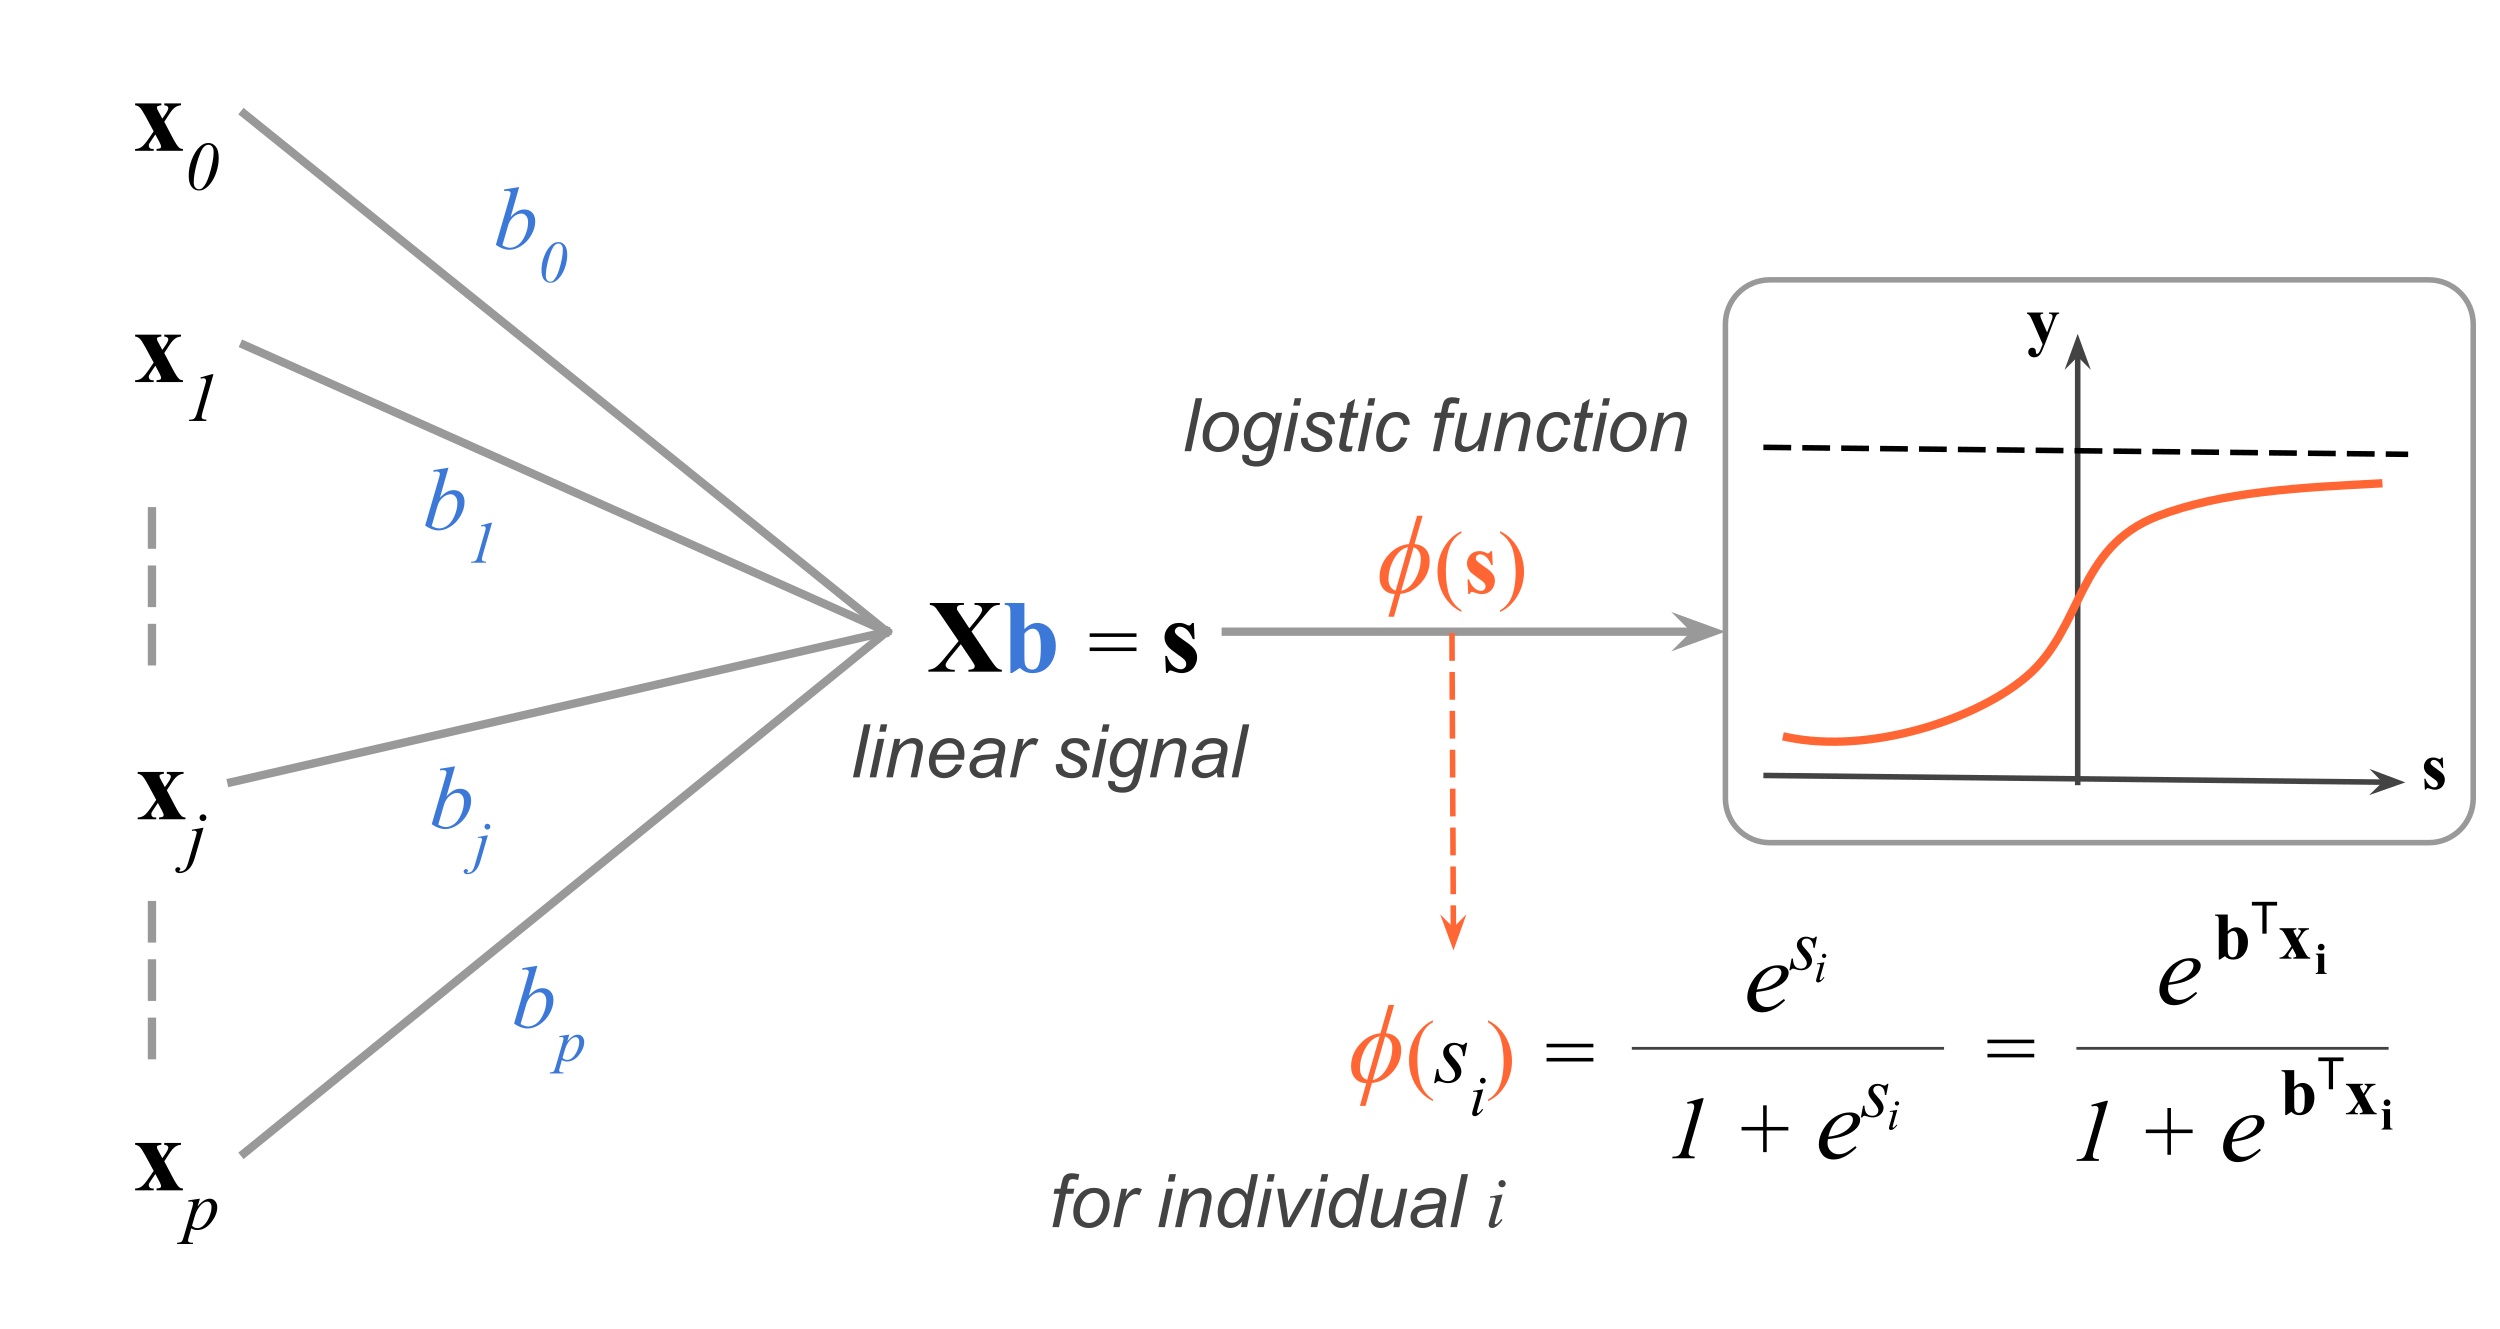 <svg version="1.1" viewBox="0.0 0.0 899.74 478.192" fill="none" stroke="none" stroke-linecap="square" stroke-miterlimit="10" xmlns:xlink="http://www.w3.org/1999/xlink" xmlns="http://www.w3.org/2000/svg"><clipPath id="p.0"><path d="m0 0l899.74 0l0 478.192l-899.74 0l0 -478.192z" clip-rule="nonzero"/></clipPath><g clip-path="url(#p.0)"><path fill="#000000" fill-opacity="0.0" d="m0 0l899.74 0l0 478.192l-899.74 0z" fill-rule="evenodd"/><path fill="#000000" fill-opacity="0.0" d="m12.722 2.362l75.15 0l0 77.134l-75.15 0z" fill-rule="evenodd"/><path fill="#000000" d="m59.114 43.832l2.953 5.609q1.531 2.938 2.422 3.719q0.484 0.422 1.344 0.453l0 0.656l-9.5 0l0 -0.656q1.109 -0.094 1.375 -0.281q0.266 -0.203 0.266 -0.562q0 -0.5 -0.578 -1.594l-1.484 -2.781l-1.25 1.844q-0.859 1.266 -0.969 1.5q-0.141 0.344 -0.141 0.625q0 0.406 0.172 0.703q0.172 0.281 0.469 0.422q0.297 0.125 1.109 0.125l0 0.656l-6.672 0l0 -0.656q1.234 0 2.266 -0.672q1.031 -0.688 3.0 -3.594l1.406 -2.078l-2.938 -5.438q-1.438 -2.656 -2.156 -3.25q-0.703 -0.609 -1.578 -0.688l0 -0.672l9.438 0l0 0.672l-0.484 0.031l-0.953 0.328q-0.141 0.125 -0.141 0.406q0 0.281 0.078 0.578q0.062 0.125 0.516 0.984l1.328 2.469l0.703 -0.984q1.453 -2.0 1.453 -2.797q0 -0.391 -0.328 -0.656q-0.312 -0.266 -1.125 -0.359l0 -0.672l6.031 0l0 0.672q-1.109 0.047 -2.078 0.703q-0.969 0.641 -2.172 2.5l-1.781 2.734z" fill-rule="nonzero"/><path fill="#000000" d="m75.028 51.457q1.562 0 2.625 1.312q1.062 1.297 1.062 4.094q0 2.406 -0.797 4.906q-0.781 2.5 -2.219 4.344q-1.141 1.438 -2.391 2.078q-0.734 0.375 -1.688 0.375q-1.578 0 -2.641 -1.297q-1.062 -1.312 -1.062 -4.125q0 -2.781 1.062 -5.594q1.25 -3.281 3.203 -4.969q1.266 -1.125 2.844 -1.125zm0.016 0.641q-0.703 0 -1.422 0.547q-0.719 0.547 -1.5 2.297q-0.766 1.75 -1.469 4.516q-0.922 3.609 -0.922 6.141q0 1.266 0.547 1.891q0.547 0.625 1.328 0.625q0.75 0 1.266 -0.484q1.391 -1.312 2.391 -4.484q1.625 -5.188 1.625 -8.438q0 -1.344 -0.547 -1.969q-0.547 -0.641 -1.297 -0.641z" fill-rule="nonzero"/><path fill="#000000" fill-opacity="0.0" d="m12.722 85.592l75.15 0l0 77.134l-75.15 0z" fill-rule="evenodd"/><path fill="#000000" d="m59.114 127.061l2.953 5.609q1.531 2.938 2.422 3.719q0.484 0.422 1.344 0.453l0 0.656l-9.5 0l0 -0.656q1.109 -0.094 1.375 -0.281q0.266 -0.203 0.266 -0.562q0 -0.5 -0.578 -1.594l-1.484 -2.781l-1.25 1.844q-0.859 1.266 -0.969 1.5q-0.141 0.344 -0.141 0.625q0 0.406 0.172 0.703q0.172 0.281 0.469 0.422q0.297 0.125 1.109 0.125l0 0.656l-6.672 0l0 -0.656q1.234 0 2.266 -0.672q1.031 -0.688 3.0 -3.594l1.406 -2.078l-2.938 -5.438q-1.438 -2.656 -2.156 -3.25q-0.703 -0.609 -1.578 -0.688l0 -0.672l9.438 0l0 0.672l-0.484 0.031l-0.953 0.328q-0.141 0.125 -0.141 0.406q0 0.281 0.078 0.578q0.062 0.125 0.516 0.984l1.328 2.469l0.703 -0.984q1.453 -2.0 1.453 -2.797q0 -0.391 -0.328 -0.656q-0.312 -0.266 -1.125 -0.359l0 -0.672l6.031 0l0 0.672q-1.109 0.047 -2.078 0.703q-0.969 0.641 -2.172 2.5l-1.781 2.734z" fill-rule="nonzero"/><path fill="#000000" d="m76.825 134.686l-3.922 13.625q-0.328 1.203 -0.328 1.734q0 0.438 0.297 0.688q0.312 0.234 1.453 0.312l-0.109 0.453l-6.266 0l0.172 -0.453q1.0 -0.016 1.312 -0.156q0.516 -0.219 0.766 -0.578q0.406 -0.562 0.812 -2.0l2.812 -9.781q0.266 -0.891 0.281 -1.031q0.047 -0.234 0.047 -0.469q0 -0.422 -0.234 -0.656q-0.234 -0.25 -0.641 -0.25q-0.312 0 -0.984 0.141l-0.156 -0.438l4.094 -1.141l0.594 0z" fill-rule="nonzero"/><path fill="#000000" fill-opacity="0.0" d="m12.722 376.483l75.15 0l0 77.134l-75.15 0z" fill-rule="evenodd"/><path fill="#000000" d="m59.114 417.952l2.953 5.609q1.531 2.938 2.422 3.719q0.484 0.422 1.344 0.453l0 0.656l-9.5 0l0 -0.656q1.109 -0.094 1.375 -0.281q0.266 -0.203 0.266 -0.562q0 -0.5 -0.578 -1.594l-1.484 -2.781l-1.25 1.844q-0.859 1.266 -0.969 1.5q-0.141 0.344 -0.141 0.625q0 0.406 0.172 0.703q0.172 0.281 0.469 0.422q0.297 0.125 1.109 0.125l0 0.656l-6.672 0l0 -0.656q1.234 0 2.266 -0.672q1.031 -0.688 3.0 -3.594l1.406 -2.078l-2.938 -5.438q-1.438 -2.656 -2.156 -3.25q-0.703 -0.609 -1.578 -0.688l0 -0.672l9.438 0l0 0.672l-0.484 0.031l-0.953 0.328q-0.141 0.125 -0.141 0.406q0 0.281 0.078 0.578q0.062 0.125 0.516 0.984l1.328 2.469l0.703 -0.984q1.453 -2.0 1.453 -2.797q0 -0.391 -0.328 -0.656q-0.312 -0.266 -1.125 -0.359l0 -0.672l6.031 0l0 0.672q-1.109 0.047 -2.078 0.703q-0.969 0.641 -2.172 2.5l-1.781 2.734z" fill-rule="nonzero"/><path fill="#000000" d="m71.934 431.406l-0.828 2.781q1.312 -1.547 2.344 -2.156q1.047 -0.625 2.125 -0.625q1.094 0 1.844 0.859q0.766 0.844 0.766 2.219q0 2.672 -2.172 5.438q-2.172 2.766 -5.062 2.766q-0.609 0 -1.078 -0.141q-0.469 -0.125 -1.047 -0.469l-0.891 3.125q-0.266 0.922 -0.266 1.203q0 0.266 0.141 0.453q0.141 0.203 0.453 0.297q0.328 0.109 1.25 0.109l-0.109 0.438l-5.719 0l0.125 -0.438q1.125 -0.047 1.531 -0.391q0.391 -0.344 0.828 -1.891l3.078 -10.641q0.266 -1.0 0.266 -1.25q0 -0.328 -0.188 -0.5q-0.188 -0.188 -0.578 -0.188q-0.344 0 -0.969 0.078l0 -0.469l4.156 -0.609zm-2.828 9.703q0.75 0.906 2.031 0.906q0.625 0 1.281 -0.344q0.656 -0.359 1.281 -1.047q0.625 -0.703 1.125 -1.609q0.5 -0.906 0.891 -2.125q0.406 -1.234 0.406 -2.438q0 -0.969 -0.453 -1.484q-0.438 -0.516 -1.031 -0.516q-1.312 0 -2.594 1.516q-1.281 1.5 -1.875 3.516l-1.062 3.625z" fill-rule="nonzero"/><path fill="#000000" fill-opacity="0.0" d="m287.488 245.154l179.811 0l0 45.449l-179.811 0z" fill-rule="evenodd"/><path fill="#434343" d="m306.973 279.754l3.984 -19.078l2.359 0l-3.984 19.078l-2.359 0zm9.453 -16.406l0.562 -2.672l2.328 0l-0.547 2.672l-2.344 0zm-3.438 16.406l2.891 -13.828l2.359 0l-2.891 13.828l-2.359 0zm6.016 0l2.891 -13.828l2.125 0l-0.5 2.406q1.391 -1.406 2.594 -2.062q1.219 -0.656 2.484 -0.656q1.672 0 2.625 0.922q0.953 0.906 0.953 2.422q0 0.781 -0.328 2.422l-1.766 8.375l-2.344 0l1.828 -8.766q0.281 -1.266 0.281 -1.875q0 -0.703 -0.484 -1.125q-0.469 -0.438 -1.375 -0.438q-1.812 0 -3.219 1.312q-1.406 1.297 -2.078 4.453l-1.344 6.438l-2.344 0zm24.966 -4.703l2.297 0.234q-0.5 1.703 -2.281 3.25q-1.766 1.531 -4.234 1.531q-1.531 0 -2.812 -0.703q-1.281 -0.719 -1.953 -2.062q-0.672 -1.359 -0.672 -3.094q0 -2.266 1.047 -4.391q1.047 -2.125 2.719 -3.156q1.672 -1.047 3.609 -1.047q2.469 0 3.938 1.547q1.484 1.531 1.484 4.188q0 1.016 -0.188 2.078l-10.172 0q-0.047 0.406 -0.047 0.734q0 1.938 0.891 2.969q0.891 1.016 2.172 1.016q1.219 0 2.391 -0.797q1.172 -0.797 1.812 -2.297zm-6.844 -3.422l7.766 0q0.016 -0.359 0.016 -0.516q0 -1.766 -0.891 -2.703q-0.891 -0.953 -2.281 -0.953q-1.516 0 -2.766 1.047q-1.234 1.031 -1.844 3.125zm20.841 6.406q-1.219 1.062 -2.359 1.547q-1.125 0.484 -2.422 0.484q-1.906 0 -3.078 -1.125q-1.172 -1.125 -1.172 -2.891q0 -1.156 0.516 -2.047q0.531 -0.891 1.406 -1.422q0.875 -0.547 2.141 -0.781q0.797 -0.156 3.016 -0.25q2.219 -0.094 3.172 -0.469q0.281 -0.953 0.281 -1.594q0 -0.828 -0.594 -1.297q-0.828 -0.641 -2.406 -0.641q-1.484 0 -2.422 0.656q-0.938 0.656 -1.375 1.859l-2.375 -0.203q0.719 -2.062 2.297 -3.156q1.594 -1.094 4.0 -1.094q2.562 0 4.062 1.234q1.141 0.906 1.141 2.359q0 1.109 -0.328 2.562l-0.766 3.438q-0.359 1.641 -0.359 2.672q0 0.656 0.281 1.875l-2.375 0q-0.203 -0.672 -0.281 -1.719zm0.875 -5.281q-0.5 0.188 -1.062 0.297q-0.562 0.109 -1.891 0.219q-2.062 0.188 -2.906 0.469q-0.844 0.281 -1.281 0.891q-0.422 0.609 -0.422 1.344q0 1.0 0.672 1.641q0.688 0.625 1.953 0.625q1.172 0 2.25 -0.609q1.078 -0.625 1.703 -1.719q0.625 -1.109 0.984 -3.156zm4.637 7.0l2.891 -13.828l2.078 0l-0.594 2.828q1.078 -1.594 2.094 -2.359q1.016 -0.781 2.094 -0.781q0.703 0 1.734 0.516l-0.969 2.188q-0.609 -0.453 -1.344 -0.453q-1.234 0 -2.547 1.391q-1.297 1.375 -2.031 4.953l-1.172 5.547l-2.234 0zm16.501 -4.719l2.359 -0.156q0 1.016 0.312 1.734q0.312 0.719 1.141 1.172q0.844 0.453 1.969 0.453q1.562 0 2.344 -0.625q0.781 -0.625 0.781 -1.469q0 -0.609 -0.469 -1.156q-0.484 -0.547 -2.359 -1.344q-1.859 -0.797 -2.391 -1.125q-0.859 -0.531 -1.312 -1.25q-0.438 -0.734 -0.438 -1.672q0 -1.641 1.297 -2.812q1.312 -1.172 3.641 -1.172q2.609 0 3.969 1.203q1.359 1.203 1.406 3.172l-2.297 0.156q-0.047 -1.25 -0.891 -1.969q-0.828 -0.734 -2.344 -0.734q-1.234 0 -1.906 0.562q-0.672 0.562 -0.672 1.203q0 0.656 0.578 1.156q0.391 0.328 2.016 1.031q2.719 1.172 3.422 1.844q1.109 1.094 1.109 2.641q0 1.031 -0.641 2.016q-0.625 0.984 -1.922 1.578q-1.281 0.594 -3.047 0.594q-2.391 0 -4.078 -1.188q-1.672 -1.188 -1.578 -3.844zm16.453 -11.688l0.562 -2.672l2.328 0l-0.547 2.672l-2.344 0zm-3.438 16.406l2.891 -13.828l2.359 0l-2.891 13.828l-2.359 0zm5.875 1.25l2.391 0.219q-0.031 0.812 0.188 1.203q0.219 0.406 0.703 0.641q0.641 0.281 1.656 0.281q2.141 0 3.078 -1.109q0.609 -0.734 1.125 -3.219l0.234 -1.125q-1.828 1.859 -3.906 1.859q-2.094 0 -3.516 -1.531q-1.406 -1.547 -1.406 -4.375q0 -2.328 1.109 -4.281q1.125 -1.953 2.656 -2.953q1.531 -1.0 3.156 -1.0q2.734 0 4.203 2.578l0.469 -2.266l2.156 0l-2.781 13.344q-0.453 2.203 -1.203 3.422q-0.734 1.234 -2.062 1.906q-1.328 0.688 -3.047 0.688q-1.672 0 -2.875 -0.438q-1.203 -0.422 -1.797 -1.25q-0.594 -0.828 -0.594 -1.891q0 -0.328 0.062 -0.703zm2.953 -7.375q0 1.422 0.266 2.141q0.391 1.0 1.109 1.531q0.734 0.531 1.609 0.531q1.156 0 2.297 -0.812q1.156 -0.812 1.859 -2.516q0.719 -1.719 0.719 -3.266q0 -1.703 -0.953 -2.703q-0.938 -1.016 -2.328 -1.016q-0.859 0 -1.672 0.469q-0.797 0.453 -1.5 1.406q-0.703 0.938 -1.062 2.25q-0.344 1.312 -0.344 1.984zm12.012 6.125l2.891 -13.828l2.125 0l-0.5 2.406q1.391 -1.406 2.594 -2.062q1.219 -0.656 2.484 -0.656q1.672 0 2.625 0.922q0.953 0.906 0.953 2.422q0 0.781 -0.328 2.422l-1.766 8.375l-2.344 0l1.828 -8.766q0.281 -1.266 0.281 -1.875q0 -0.703 -0.484 -1.125q-0.469 -0.438 -1.375 -0.438q-1.812 0 -3.219 1.312q-1.406 1.297 -2.078 4.453l-1.344 6.438l-2.344 0zm24.137 -1.719q-1.219 1.062 -2.359 1.547q-1.125 0.484 -2.422 0.484q-1.906 0 -3.078 -1.125q-1.172 -1.125 -1.172 -2.891q0 -1.156 0.516 -2.047q0.531 -0.891 1.406 -1.422q0.875 -0.547 2.141 -0.781q0.797 -0.156 3.016 -0.25q2.219 -0.094 3.172 -0.469q0.281 -0.953 0.281 -1.594q0 -0.828 -0.594 -1.297q-0.828 -0.641 -2.406 -0.641q-1.484 0 -2.422 0.656q-0.938 0.656 -1.375 1.859l-2.375 -0.203q0.719 -2.062 2.297 -3.156q1.594 -1.094 4.0 -1.094q2.562 0 4.062 1.234q1.141 0.906 1.141 2.359q0 1.109 -0.328 2.562l-0.766 3.438q-0.359 1.641 -0.359 2.672q0 0.656 0.281 1.875l-2.375 0q-0.203 -0.672 -0.281 -1.719zm0.875 -5.281q-0.5 0.188 -1.062 0.297q-0.562 0.109 -1.891 0.219q-2.062 0.188 -2.906 0.469q-0.844 0.281 -1.281 0.891q-0.422 0.609 -0.422 1.344q0 1.0 0.672 1.641q0.688 0.625 1.953 0.625q1.172 0 2.25 -0.609q1.078 -0.625 1.703 -1.719q0.625 -1.109 0.984 -3.156zm4.45 7.0l3.984 -19.078l2.359 0l-3.984 19.078l-2.359 0z" fill-rule="nonzero"/><path fill="#000000" fill-opacity="0.0" d="m87.871 40.929l231.339 186.394" fill-rule="evenodd"/><path stroke="#999999" stroke-width="3.0" stroke-linejoin="round" stroke-linecap="butt" d="m87.871 40.929l231.339 186.394" fill-rule="evenodd"/><path fill="#000000" fill-opacity="0.0" d="m87.871 124.159l231.339 103.181" fill-rule="evenodd"/><path stroke="#999999" stroke-width="3.0" stroke-linejoin="round" stroke-linecap="butt" d="m87.871 124.159l231.339 103.181" fill-rule="evenodd"/><path fill="#000000" fill-opacity="0.0" d="m87.871 415.05l231.339 -187.717" fill-rule="evenodd"/><path stroke="#999999" stroke-width="3.0" stroke-linejoin="round" stroke-linecap="butt" d="m87.871 415.05l231.339 -187.717" fill-rule="evenodd"/><path fill="#000000" fill-opacity="0.0" d="m151.214 49.799l79.465 0l0 87.591l-79.465 0z" fill-rule="evenodd"/><path fill="#3c78d8" d="m186.849 67.3l-3.078 10.797q1.5 -1.562 2.609 -2.141q1.125 -0.578 2.344 -0.578q1.719 0 2.812 1.141q1.094 1.141 1.094 3.094q0 2.516 -1.438 5.016q-1.438 2.484 -3.609 3.875q-2.172 1.391 -4.281 1.391q-2.359 0 -4.844 -1.766l4.75 -16.359q0.547 -1.891 0.547 -2.219q0 -0.406 -0.25 -0.609q-0.359 -0.281 -1.062 -0.281q-0.328 0 -1.0 0.109l0 -0.594l5.406 -0.875zm-6.047 21.0q1.562 0.859 2.75 0.859q1.375 0 2.844 -1.0q1.484 -1.016 2.562 -3.406q1.094 -2.391 1.094 -4.828q0 -1.438 -0.719 -2.25q-0.703 -0.812 -1.672 -0.812q-1.453 0 -2.844 1.172q-1.391 1.156 -1.984 3.234l-2.031 7.031z" fill-rule="nonzero"/><path fill="#3c78d8" d="m200.989 87.112q1.328 0 2.234 1.109q0.922 1.109 0.922 3.516q0 2.062 -0.688 4.219q-0.672 2.141 -1.891 3.703q-0.984 1.25 -2.062 1.797q-0.625 0.312 -1.438 0.312q-1.359 0 -2.281 -1.109q-0.906 -1.125 -0.906 -3.531q0 -2.391 0.922 -4.797q1.078 -2.812 2.734 -4.266q1.094 -0.953 2.453 -0.953zm0.016 0.531q-0.609 0 -1.234 0.484q-0.609 0.469 -1.281 1.969q-0.656 1.5 -1.266 3.859q-0.781 3.094 -0.781 5.266q0 1.094 0.469 1.625q0.469 0.531 1.141 0.531q0.641 0 1.078 -0.406q1.203 -1.125 2.062 -3.844q1.375 -4.453 1.375 -7.234q0 -1.156 -0.469 -1.703q-0.469 -0.547 -1.094 -0.547z" fill-rule="nonzero"/><path fill="#000000" fill-opacity="0.0" d="m125.772 150.813l79.465 0l0 87.591l-79.465 0z" fill-rule="evenodd"/><path fill="#3c78d8" d="m161.406 168.315l-3.078 10.797q1.5 -1.562 2.609 -2.141q1.125 -0.578 2.344 -0.578q1.719 0 2.812 1.141q1.094 1.141 1.094 3.094q0 2.516 -1.438 5.016q-1.438 2.484 -3.609 3.875q-2.172 1.391 -4.281 1.391q-2.359 0 -4.844 -1.766l4.75 -16.359q0.547 -1.891 0.547 -2.219q0 -0.406 -0.25 -0.609q-0.359 -0.281 -1.062 -0.281q-0.328 0 -1.0 0.109l0 -0.594l5.406 -0.875zm-6.047 21.0q1.562 0.859 2.75 0.859q1.375 0 2.844 -1.0q1.484 -1.016 2.562 -3.406q1.094 -2.391 1.094 -4.828q0 -1.438 -0.719 -2.25q-0.703 -0.812 -1.672 -0.812q-1.453 0 -2.844 1.172q-1.391 1.156 -1.984 3.234l-2.031 7.031z" fill-rule="nonzero"/><path fill="#3c78d8" d="m177.078 188.127l-3.359 11.672q-0.281 1.031 -0.281 1.484q0 0.391 0.266 0.594q0.266 0.203 1.234 0.266l-0.094 0.391l-5.375 0l0.156 -0.391q0.844 -0.016 1.125 -0.125q0.438 -0.188 0.656 -0.5q0.344 -0.484 0.688 -1.719l2.422 -8.391q0.219 -0.75 0.234 -0.875q0.031 -0.203 0.031 -0.406q0 -0.359 -0.203 -0.562q-0.188 -0.219 -0.531 -0.219q-0.266 0 -0.844 0.125l-0.141 -0.375l3.516 -0.969l0.5 0z" fill-rule="nonzero"/><path fill="#000000" fill-opacity="0.0" d="m157.772 330.062l79.465 0l0 87.591l-79.465 0z" fill-rule="evenodd"/><path fill="#3c78d8" d="m193.406 347.564l-3.078 10.797q1.5 -1.562 2.609 -2.141q1.125 -0.578 2.344 -0.578q1.719 0 2.812 1.141q1.094 1.141 1.094 3.094q0 2.516 -1.438 5.016q-1.438 2.484 -3.609 3.875q-2.172 1.391 -4.281 1.391q-2.359 0 -4.844 -1.766l4.75 -16.359q0.547 -1.891 0.547 -2.219q0 -0.406 -0.25 -0.609q-0.359 -0.281 -1.062 -0.281q-0.328 0 -1.0 0.109l0 -0.594l5.406 -0.875zm-6.047 21.0q1.562 0.859 2.75 0.859q1.375 0 2.844 -1.0q1.484 -1.016 2.562 -3.406q1.094 -2.391 1.094 -4.828q0 -1.438 -0.719 -2.25q-0.703 -0.812 -1.672 -0.812q-1.453 0 -2.844 1.172q-1.391 1.156 -1.984 3.234l-2.031 7.031z" fill-rule="nonzero"/><path fill="#3c78d8" d="m204.891 372.36l-0.719 2.391q1.141 -1.328 2.031 -1.859q0.891 -0.531 1.812 -0.531q0.922 0 1.578 0.734q0.656 0.734 0.656 1.906q0 2.297 -1.859 4.672q-1.859 2.359 -4.344 2.359q-0.516 0 -0.922 -0.125q-0.406 -0.109 -0.906 -0.391l-0.75 2.688q-0.234 0.781 -0.234 1.031q0 0.219 0.109 0.375q0.125 0.172 0.391 0.25q0.281 0.094 1.078 0.094l-0.094 0.391l-4.906 0l0.109 -0.391q0.969 -0.031 1.312 -0.328q0.328 -0.297 0.703 -1.609l2.641 -9.125q0.234 -0.875 0.234 -1.078q0 -0.281 -0.156 -0.438q-0.156 -0.156 -0.5 -0.156q-0.297 0 -0.844 0.078l0 -0.406l3.578 -0.531zm-2.422 8.328q0.641 0.766 1.734 0.766q0.547 0 1.109 -0.297q0.562 -0.297 1.094 -0.891q0.531 -0.594 0.953 -1.375q0.438 -0.781 0.766 -1.828q0.344 -1.047 0.344 -2.078q0 -0.844 -0.375 -1.281q-0.375 -0.438 -0.891 -0.438q-1.125 0 -2.234 1.297q-1.094 1.281 -1.594 3.016l-0.906 3.109z" fill-rule="nonzero"/><path fill="#000000" fill-opacity="0.0" d="m54.69 325.74l0 59.685" fill-rule="evenodd"/><path stroke="#999999" stroke-width="3.0" stroke-linejoin="round" stroke-linecap="butt" stroke-dasharray="12.0,9.0" d="m54.69 325.74l0 59.685" fill-rule="evenodd"/><path fill="#000000" fill-opacity="0.0" d="m441.157 227.336l179.811 0" fill-rule="evenodd"/><path stroke="#999999" stroke-width="3.0" stroke-linejoin="round" stroke-linecap="butt" d="m441.157 227.336l169.53 0" fill-rule="evenodd"/><path fill="#999999" stroke="#999999" stroke-width="3.0" stroke-linecap="butt" d="m610.687 227.336l-3.374 3.374l9.269 -3.374l-9.269 -3.374z" fill-rule="evenodd"/><path fill="#000000" fill-opacity="0.0" d="m462.113 342.047l121.953 0l0 66.457l-121.953 0z" fill-rule="evenodd"/><path fill="#ff6633" d="m504.281 377.9q0 4.578 -3.25 8.094q-3.125 3.391 -7.297 3.781l-2.281 8.234l-2.016 0l2.281 -8.172q-2.438 -0.031 -3.922 -1.625q-1.547 -1.641 -1.547 -4.438q0 -4.562 3.281 -8.125q3.172 -3.438 7.281 -3.766l2.938 -10.219l1.984 0l-2.906 10.203q2.406 0.172 3.875 1.672q1.578 1.625 1.578 4.359zm-3.203 -0.891q0 -1.391 -0.688 -2.484q-0.719 -1.172 -1.891 -1.484l-4.453 15.656q3.062 -0.641 5.141 -4.406q1.891 -3.438 1.891 -7.281zm-4.547 -4.047q-3.094 0.641 -5.156 4.406q-1.922 3.469 -1.922 7.312q0 1.406 0.672 2.484q0.703 1.125 1.922 1.453l4.484 -15.656z" fill-rule="nonzero"/><path fill="#ff6633" d="m515.718 395.713l0 0.578q-2.359 -1.188 -3.937 -2.781q-2.25 -2.266 -3.469 -5.344q-1.219 -3.078 -1.219 -6.391q0 -4.844 2.391 -8.828q2.391 -4.0 6.234 -5.719l0 0.656q-1.922 1.062 -3.156 2.906q-1.234 1.844 -1.844 4.672q-0.609 2.828 -0.609 5.906q0 3.344 0.516 6.078q0.406 2.156 0.984 3.453q0.578 1.312 1.547 2.516q0.984 1.203 2.562 2.297z" fill-rule="nonzero"/><path fill="#000000" d="m528.046 375.307l-0.953 4.797l-0.578 0q-0.078 -2.094 -0.891 -3.047q-0.812 -0.953 -2.016 -0.953q-0.969 0 -1.547 0.531q-0.562 0.531 -0.562 1.281q0 0.516 0.219 0.984q0.234 0.469 1.0 1.312q2.031 2.219 2.625 3.344q0.594 1.125 0.594 2.125q0 1.625 -1.359 2.891q-1.344 1.25 -3.406 1.25q-1.125 0 -2.594 -0.531q-0.516 -0.188 -0.797 -0.188q-0.703 0 -1.062 0.719l-0.578 0l0.953 -5.062l0.578 0q0.094 2.375 0.984 3.359q0.891 0.984 2.438 0.984q1.188 0 1.875 -0.656q0.703 -0.672 0.703 -1.641q0 -0.625 -0.25 -1.156q-0.438 -0.938 -1.844 -2.594q-1.391 -1.656 -1.797 -2.484q-0.391 -0.828 -0.391 -1.656q0 -1.516 1.094 -2.562q1.109 -1.047 2.844 -1.047q0.5 0 0.906 0.078q0.219 0.047 1.016 0.359q0.812 0.297 1.078 0.297q0.672 0 1.125 -0.734l0.594 0z" fill-rule="nonzero"/><path fill="#000000" d="m533.656 387.885q0.438 0 0.734 0.312q0.312 0.297 0.312 0.734q0 0.422 -0.312 0.734q-0.297 0.312 -0.734 0.312q-0.422 0 -0.734 -0.312q-0.297 -0.312 -0.297 -0.734q0 -0.438 0.297 -0.734q0.297 -0.312 0.734 -0.312zm0.141 4.141l-2.062 7.297q-0.203 0.734 -0.203 0.891q0 0.156 0.094 0.266q0.094 0.109 0.234 0.109q0.156 0 0.375 -0.172q0.594 -0.469 1.203 -1.328l0.359 0.234q-0.703 1.078 -1.672 1.828q-0.703 0.547 -1.344 0.547q-0.438 0 -0.703 -0.25q-0.266 -0.266 -0.266 -0.641q0 -0.391 0.25 -1.281l1.359 -4.672q0.328 -1.141 0.328 -1.438q0 -0.234 -0.156 -0.375q-0.156 -0.141 -0.438 -0.141q-0.234 0 -0.953 0.109l0 -0.406l3.594 -0.578z" fill-rule="nonzero"/><path fill="#ff6633" d="m535.534 367.885l0 -0.656q2.375 1.172 3.953 2.766q2.234 2.281 3.453 5.359q1.219 3.062 1.219 6.391q0 4.844 -2.391 8.828q-2.375 4.0 -6.234 5.719l0 -0.578q1.922 -1.078 3.156 -2.922q1.25 -1.828 1.844 -4.656q0.609 -2.844 0.609 -5.922q0 -3.328 -0.516 -6.078q-0.391 -2.156 -0.984 -3.453q-0.578 -1.297 -1.547 -2.5q-0.969 -1.203 -2.562 -2.297z" fill-rule="nonzero"/><path fill="#000000" d="m556.597 375.65l16.859 0l0 1.281l-16.859 0l0 -1.281zm0 5.094l16.859 0l0 1.281l-16.859 0l0 -1.281z" fill-rule="nonzero"/><path fill="#000000" fill-opacity="0.0" d="m584.396 369.457l111.37 0l0 59.685l-111.37 0z" fill-rule="evenodd"/><path fill="#000000" d="m613.173 395.232l-5.031 17.516q-0.438 1.547 -0.438 2.234q0 0.578 0.391 0.891q0.406 0.297 1.875 0.406l-0.156 0.578l-8.047 0l0.219 -0.578q1.281 -0.031 1.688 -0.203q0.656 -0.281 0.984 -0.75q0.516 -0.719 1.047 -2.578l3.625 -12.578q0.328 -1.141 0.359 -1.312q0.047 -0.312 0.047 -0.609q0 -0.547 -0.297 -0.859q-0.297 -0.312 -0.812 -0.312q-0.406 0 -1.266 0.188l-0.203 -0.562l5.266 -1.469l0.75 0zm21.375 19.422l0 -7.797l-7.766 0l0 -1.281l7.766 0l0 -7.766l1.281 0l0 7.766l7.797 0l0 1.281l-7.797 0l0 7.797l-1.281 0z" fill-rule="nonzero"/><path fill="#000000" d="m657.86 409.982q-0.141 0.922 -0.141 1.516q0 1.625 1.141 2.766q1.156 1.141 2.797 1.141q1.312 0 2.531 -0.531q1.219 -0.547 3.594 -2.391l0.391 0.531q-4.328 4.281 -8.234 4.281q-2.672 0 -4.016 -1.672q-1.344 -1.688 -1.344 -3.703q0 -2.719 1.672 -5.562q1.672 -2.844 4.203 -4.422q2.547 -1.578 5.219 -1.578q1.938 0 2.859 0.797q0.938 0.781 0.938 1.844q0 1.516 -1.203 2.906q-1.594 1.797 -4.672 2.922q-2.047 0.734 -5.734 1.156zm0.125 -0.891q2.688 -0.312 4.391 -1.062q2.234 -1.0 3.359 -2.391q1.125 -1.391 1.125 -2.656q0 -0.766 -0.484 -1.234q-0.484 -0.469 -1.375 -0.469q-1.859 0 -3.953 1.984q-2.078 1.969 -3.062 5.828z" fill-rule="nonzero"/><path fill="#000000" d="m679.647 390.076l-0.797 4.0l-0.484 0q-0.062 -1.75 -0.75 -2.531q-0.672 -0.797 -1.672 -0.797q-0.797 0 -1.281 0.438q-0.469 0.438 -0.469 1.062q0 0.438 0.188 0.828q0.188 0.391 0.828 1.094q1.688 1.844 2.172 2.781q0.5 0.938 0.5 1.766q0 1.359 -1.125 2.406q-1.125 1.047 -2.844 1.047q-0.938 0 -2.156 -0.438q-0.422 -0.156 -0.656 -0.156q-0.594 0 -0.891 0.594l-0.484 0l0.797 -4.219l0.484 0q0.078 1.984 0.812 2.812q0.75 0.812 2.031 0.812q1.0 0 1.578 -0.547q0.578 -0.562 0.578 -1.375q0 -0.516 -0.219 -0.953q-0.359 -0.781 -1.531 -2.156q-1.156 -1.391 -1.5 -2.078q-0.328 -0.688 -0.328 -1.375q0 -1.266 0.922 -2.141q0.922 -0.875 2.359 -0.875q0.422 0 0.766 0.062q0.172 0.047 0.844 0.297q0.672 0.25 0.891 0.25q0.562 0 0.938 -0.609l0.5 0z" fill-rule="nonzero"/><path fill="#000000" fill-opacity="0.0" d="m587.787 377.297l111.37 0" fill-rule="evenodd"/><path stroke="#434343" stroke-width="1.0" stroke-linejoin="round" stroke-linecap="butt" d="m587.787 377.297l111.37 0" fill-rule="evenodd"/><path fill="#000000" fill-opacity="0.0" d="m601.405 316.491l79.465 0l0 56.126l-79.465 0z" fill-rule="evenodd"/><path fill="#000000" d="m632.12 357.016q-0.141 0.922 -0.141 1.516q0 1.625 1.141 2.766q1.156 1.141 2.797 1.141q1.312 0 2.531 -0.531q1.219 -0.547 3.594 -2.391l0.391 0.531q-4.328 4.281 -8.234 4.281q-2.672 0 -4.016 -1.672q-1.344 -1.688 -1.344 -3.703q0 -2.719 1.672 -5.562q1.672 -2.844 4.203 -4.422q2.547 -1.578 5.219 -1.578q1.938 0 2.859 0.797q0.938 0.781 0.938 1.844q0 1.516 -1.203 2.906q-1.594 1.797 -4.672 2.922q-2.047 0.734 -5.734 1.156zm0.125 -0.891q2.688 -0.312 4.391 -1.062q2.234 -1.0 3.359 -2.391q1.125 -1.391 1.125 -2.656q0 -0.766 -0.484 -1.234q-0.484 -0.469 -1.375 -0.469q-1.859 0 -3.953 1.984q-2.078 1.969 -3.062 5.828z" fill-rule="nonzero"/><path fill="#000000" d="m653.907 337.11l-0.797 4.0l-0.484 0q-0.062 -1.75 -0.75 -2.531q-0.672 -0.797 -1.672 -0.797q-0.797 0 -1.281 0.438q-0.469 0.438 -0.469 1.062q0 0.438 0.188 0.828q0.188 0.391 0.828 1.094q1.688 1.844 2.172 2.781q0.5 0.938 0.5 1.766q0 1.359 -1.125 2.406q-1.125 1.047 -2.844 1.047q-0.938 0 -2.156 -0.438q-0.422 -0.156 -0.656 -0.156q-0.594 0 -0.891 0.594l-0.484 0l0.797 -4.219l0.484 0q0.078 1.984 0.812 2.812q0.75 0.812 2.031 0.812q1.0 0 1.578 -0.547q0.578 -0.562 0.578 -1.375q0 -0.516 -0.219 -0.953q-0.359 -0.781 -1.531 -2.156q-1.156 -1.391 -1.5 -2.078q-0.328 -0.688 -0.328 -1.375q0 -1.266 0.922 -2.141q0.922 -0.875 2.359 -0.875q0.422 0 0.766 0.062q0.172 0.047 0.844 0.297q0.672 0.25 0.891 0.25q0.562 0 0.938 -0.609l0.5 0z" fill-rule="nonzero"/><path fill="#000000" fill-opacity="0.0" d="m8.113 242.949l75.15 0l0 77.134l-75.15 0z" fill-rule="evenodd"/><path fill="#000000" d="m60.031 284.418l2.953 5.609q1.531 2.938 2.422 3.719q0.484 0.422 1.344 0.453l0 0.656l-9.5 0l0 -0.656q1.109 -0.094 1.375 -0.281q0.266 -0.203 0.266 -0.562q0 -0.5 -0.578 -1.594l-1.484 -2.781l-1.25 1.844q-0.859 1.266 -0.969 1.5q-0.141 0.344 -0.141 0.625q0 0.406 0.172 0.703q0.172 0.281 0.469 0.422q0.297 0.125 1.109 0.125l0 0.656l-6.672 0l0 -0.656q1.234 0 2.266 -0.672q1.031 -0.688 3.0 -3.594l1.406 -2.078l-2.938 -5.438q-1.438 -2.656 -2.156 -3.25q-0.703 -0.609 -1.578 -0.688l0 -0.672l9.438 0l0 0.672l-0.484 0.031l-0.953 0.328q-0.141 0.125 -0.141 0.406q0 0.281 0.078 0.578q0.062 0.125 0.516 0.984l1.328 2.469l0.703 -0.984q1.453 -2.0 1.453 -2.797q0 -0.391 -0.328 -0.656q-0.312 -0.266 -1.125 -0.359l0 -0.672l6.031 0l0 0.672q-1.109 0.047 -2.078 0.703q-0.969 0.641 -2.172 2.5l-1.781 2.734z" fill-rule="nonzero"/><path fill="#000000" d="m73.054 293.059q0.5 0 0.859 0.359q0.359 0.359 0.359 0.859q0 0.516 -0.359 0.875q-0.359 0.359 -0.859 0.359q-0.516 0 -0.875 -0.359q-0.359 -0.359 -0.359 -0.875q0 -0.5 0.359 -0.859q0.359 -0.359 0.875 -0.359zm0.188 4.812l-3.141 10.859q-0.844 2.922 -2.312 4.203q-1.453 1.297 -3.156 1.297q-0.766 0 -1.156 -0.359q-0.406 -0.344 -0.406 -0.844q0 -0.375 0.312 -0.656q0.297 -0.281 0.672 -0.281q0.359 0 0.625 0.234q0.219 0.172 0.219 0.406q0 0.312 -0.297 0.547q-0.172 0.141 -0.172 0.219l0.016 0.062q0.047 0.047 0.125 0.062q0.062 0.031 0.203 0.031q0.984 0 1.688 -0.625q0.703 -0.625 1.25 -2.5l2.719 -9.328q0.391 -1.375 0.391 -1.516q0 -0.297 -0.266 -0.516q-0.25 -0.234 -0.656 -0.234q-0.156 0 -0.359 0.031q-0.156 0.031 -0.469 0.078l0 -0.422l4.172 -0.75z" fill-rule="nonzero"/><path fill="#000000" fill-opacity="0.0" d="m54.69 184l0 59.685" fill-rule="evenodd"/><path stroke="#999999" stroke-width="3.0" stroke-linejoin="round" stroke-linecap="butt" stroke-dasharray="12.0,9.0" d="m54.69 184l0 59.685" fill-rule="evenodd"/><path fill="#000000" fill-opacity="0.0" d="m83.262 281.516l235.937 -54.173" fill-rule="evenodd"/><path stroke="#999999" stroke-width="3.0" stroke-linejoin="round" stroke-linecap="butt" d="m83.262 281.516l235.937 -54.173" fill-rule="evenodd"/><path fill="#000000" fill-opacity="0.0" d="m319.205 188.769l121.953 0l0 77.134l-121.953 0z" fill-rule="evenodd"/><path fill="#000000" d="m349.632 227.252l6.812 10.109q1.703 2.516 2.422 3.062q0.719 0.531 1.703 0.641l0 0.672l-12.047 0l0 -0.672q1.438 -0.109 1.859 -0.438q0.422 -0.328 0.422 -0.797q0 -0.328 -0.125 -0.594q-0.266 -0.547 -1.281 -2.031l-3.609 -5.344l-3.781 4.609q-1.688 2.094 -1.688 2.844q0 0.531 0.438 0.984q0.438 0.453 1.297 0.656q0.375 0.109 1.562 0.109l0 0.672l-9.5 0l0 -0.672q1.625 -0.234 2.562 -0.875q1.219 -0.844 3.406 -3.5l4.906 -5.984l-6.297 -9.234q-1.547 -2.281 -1.766 -2.531q-0.5 -0.609 -0.969 -0.859q-0.469 -0.25 -1.312 -0.391l0 -0.672l12.266 0l0 0.672l-0.609 0q-1.062 0 -1.484 0.344q-0.422 0.344 -0.422 0.844q0 0.406 0.125 0.703l1.266 1.891l3.062 4.656l2.609 -3.188q2.0 -2.453 2.0 -3.438q0 -0.5 -0.281 -0.906q-0.281 -0.422 -0.812 -0.656q-0.531 -0.25 -1.641 -0.25l0 -0.672l9.094 0l0 0.672q-1.078 0.031 -1.734 0.281q-0.656 0.234 -1.406 0.906q-0.469 0.438 -2.359 2.719l-4.688 5.656z" fill-rule="nonzero"/><path fill="#3c78d8" d="m368.683 217.017l0 9.391q2.141 -2.219 4.703 -2.219q1.75 0 3.297 1.031q1.547 1.016 2.422 2.922q0.875 1.891 0.875 4.375q0 2.781 -1.109 5.062q-1.109 2.281 -2.969 3.484q-1.859 1.188 -4.25 1.188q-1.391 0 -2.469 -0.438q-1.062 -0.438 -2.109 -1.422l-2.828 1.828l-0.609 0l0 -21.656q0 -1.484 -0.141 -1.828q-0.172 -0.516 -0.562 -0.75q-0.391 -0.25 -1.328 -0.297l0 -0.672l7.078 0zm0 11.016l0 7.578q0 2.312 0.109 2.953q0.172 1.078 0.859 1.75q0.703 0.656 1.781 0.656q0.922 0 1.594 -0.531q0.672 -0.531 1.109 -2.094q0.453 -1.562 0.453 -5.656q0 -3.906 -0.984 -5.375q-0.719 -1.047 -1.922 -1.047q-1.562 0 -3.0 1.766z" fill-rule="nonzero"/><path fill="#000000" d="m392.162 227.939l16.859 0l0 1.281l-16.859 0l0 -1.281zm0 5.094l16.859 0l0 1.281l-16.859 0l0 -1.281z" fill-rule="nonzero"/><path fill="#000000" d="m429.662 224.22l0.266 5.812l-0.609 0q-1.109 -2.594 -2.312 -3.531q-1.188 -0.953 -2.375 -0.953q-0.75 0 -1.281 0.5q-0.531 0.5 -0.531 1.156q0 0.5 0.375 0.953q0.578 0.75 3.25 2.562q2.688 1.812 3.531 3.078q0.859 1.266 0.859 2.828q0 1.422 -0.719 2.797q-0.703 1.359 -2.0 2.094q-1.297 0.734 -2.859 0.734q-1.234 0 -3.266 -0.766q-0.547 -0.203 -0.75 -0.203q-0.609 0 -1.0 0.906l-0.609 0l-0.281 -6.125l0.609 0q0.828 2.406 2.25 3.609q1.438 1.203 2.719 1.203q0.875 0 1.422 -0.531q0.562 -0.547 0.562 -1.312q0 -0.875 -0.547 -1.5q-0.547 -0.641 -2.453 -1.938q-2.781 -1.938 -3.609 -2.953q-1.203 -1.5 -1.203 -3.297q0 -1.969 1.359 -3.562q1.359 -1.594 3.938 -1.594q1.375 0 2.672 0.672q0.5 0.266 0.812 0.266q0.328 0 0.516 -0.125q0.203 -0.141 0.641 -0.781l0.625 0z" fill-rule="nonzero"/><path fill="#000000" fill-opacity="0.0" d="m125.772 258.292l79.465 0l0 87.591l-79.465 0z" fill-rule="evenodd"/><path fill="#3c78d8" d="m163.775 275.793l-3.078 10.797q1.5 -1.562 2.609 -2.141q1.125 -0.578 2.344 -0.578q1.719 0 2.812 1.141q1.094 1.141 1.094 3.094q0 2.516 -1.438 5.016q-1.438 2.484 -3.609 3.875q-2.172 1.391 -4.281 1.391q-2.359 0 -4.844 -1.766l4.75 -16.359q0.547 -1.891 0.547 -2.219q0 -0.406 -0.25 -0.609q-0.359 -0.281 -1.062 -0.281q-0.328 0 -1.0 0.109l0 -0.594l5.406 -0.875zm-6.047 21.0q1.562 0.859 2.75 0.859q1.375 0 2.844 -1.0q1.484 -1.016 2.562 -3.406q1.094 -2.391 1.094 -4.828q0 -1.438 -0.719 -2.25q-0.703 -0.812 -1.672 -0.812q-1.453 0 -2.844 1.172q-1.391 1.156 -1.984 3.234l-2.031 7.031z" fill-rule="nonzero"/><path fill="#3c78d8" d="m175.416 296.465q0.438 0 0.75 0.312q0.312 0.297 0.312 0.734q0 0.438 -0.312 0.75q-0.312 0.312 -0.75 0.312q-0.438 0 -0.75 -0.312q-0.297 -0.312 -0.297 -0.75q0 -0.438 0.297 -0.734q0.312 -0.312 0.75 -0.312zm0.172 4.125l-2.703 9.312q-0.719 2.5 -1.969 3.609q-1.25 1.109 -2.719 1.109q-0.656 0 -0.984 -0.312q-0.344 -0.297 -0.344 -0.719q0 -0.312 0.266 -0.562q0.25 -0.25 0.578 -0.25q0.297 0 0.531 0.203q0.188 0.156 0.188 0.359q0 0.266 -0.266 0.469q-0.141 0.109 -0.141 0.188l0.016 0.047q0.031 0.047 0.094 0.062q0.062 0.016 0.188 0.016q0.844 0 1.453 -0.531q0.594 -0.531 1.062 -2.141l2.328 -8.0q0.344 -1.172 0.344 -1.297q0 -0.25 -0.219 -0.453q-0.219 -0.203 -0.562 -0.203q-0.141 0 -0.312 0.031q-0.141 0.031 -0.406 0.062l0 -0.359l3.578 -0.641z" fill-rule="nonzero"/><path fill="#000000" fill-opacity="0.0" d="m479.811 169.145l85.512 0l0 59.685l-85.512 0z" fill-rule="evenodd"/><path fill="#ff6633" d="m514.535 201.841q0 4.578 -3.25 8.094q-3.125 3.391 -7.297 3.781l-2.281 8.234l-2.016 0l2.281 -8.172q-2.438 -0.031 -3.922 -1.625q-1.547 -1.641 -1.547 -4.438q0 -4.562 3.281 -8.125q3.172 -3.438 7.281 -3.766l2.938 -10.219l1.984 0l-2.906 10.203q2.406 0.172 3.875 1.672q1.578 1.625 1.578 4.359zm-3.203 -0.891q0 -1.391 -0.688 -2.484q-0.719 -1.172 -1.891 -1.484l-4.453 15.656q3.062 -0.641 5.141 -4.406q1.891 -3.438 1.891 -7.281zm-4.547 -4.047q-3.094 0.641 -5.156 4.406q-1.922 3.469 -1.922 7.312q0 1.406 0.672 2.484q0.703 1.125 1.922 1.453l4.484 -15.656z" fill-rule="nonzero"/><path fill="#ff6633" d="m525.973 219.654l0 0.578q-2.359 -1.188 -3.938 -2.781q-2.25 -2.266 -3.469 -5.344q-1.219 -3.078 -1.219 -6.391q0 -4.844 2.391 -8.828q2.391 -4.0 6.234 -5.719l0 0.656q-1.922 1.062 -3.156 2.906q-1.234 1.844 -1.844 4.672q-0.609 2.828 -0.609 5.906q0 3.344 0.516 6.078q0.406 2.156 0.984 3.453q0.578 1.312 1.547 2.516q0.984 1.203 2.562 2.297z" fill-rule="nonzero"/><path fill="#ff6633" d="m537.004 198.372l0.234 4.984l-0.531 0q-0.953 -2.219 -1.984 -3.031q-1.016 -0.812 -2.031 -0.812q-0.641 0 -1.094 0.438q-0.453 0.422 -0.453 0.984q0 0.422 0.312 0.812q0.5 0.641 2.797 2.203q2.297 1.547 3.016 2.641q0.734 1.078 0.734 2.422q0 1.219 -0.609 2.391q-0.609 1.172 -1.719 1.797q-1.109 0.625 -2.453 0.625q-1.047 0 -2.797 -0.656q-0.469 -0.172 -0.641 -0.172q-0.516 0 -0.859 0.781l-0.516 0l-0.25 -5.25l0.531 0q0.703 2.062 1.922 3.094q1.234 1.031 2.328 1.031q0.75 0 1.219 -0.453q0.484 -0.469 0.484 -1.125q0 -0.75 -0.469 -1.297q-0.469 -0.547 -2.094 -1.656q-2.391 -1.656 -3.094 -2.531q-1.031 -1.281 -1.031 -2.828q0 -1.688 1.156 -3.047q1.172 -1.375 3.375 -1.375q1.188 0 2.297 0.578q0.422 0.234 0.688 0.234q0.281 0 0.453 -0.109q0.172 -0.125 0.547 -0.672l0.531 0z" fill-rule="nonzero"/><path fill="#ff6633" d="m539.863 191.825l0 -0.656q2.375 1.172 3.953 2.766q2.234 2.281 3.453 5.359q1.219 3.062 1.219 6.391q0 4.844 -2.391 8.828q-2.375 4.0 -6.234 5.719l0 -0.578q1.922 -1.078 3.156 -2.922q1.25 -1.828 1.844 -4.656q0.609 -2.844 0.609 -5.922q0 -3.328 -0.516 -6.078q-0.391 -2.156 -0.984 -3.453q-0.578 -1.297 -1.547 -2.5q-0.969 -1.203 -2.562 -2.297z" fill-rule="nonzero"/><path fill="#000000" fill-opacity="0.0" d="m736.308 372.961l111.37 0l0 59.685l-111.37 0z" fill-rule="evenodd"/><path fill="#000000" d="m758.667 396.176l-5.031 17.516q-0.438 1.547 -0.438 2.234q0 0.578 0.391 0.891q0.406 0.297 1.875 0.406l-0.156 0.578l-8.047 0l0.219 -0.578q1.281 -0.031 1.688 -0.203q0.656 -0.281 0.984 -0.75q0.516 -0.719 1.047 -2.578l3.625 -12.578q0.328 -1.141 0.359 -1.312q0.047 -0.312 0.047 -0.609q0 -0.547 -0.297 -0.859q-0.297 -0.312 -0.812 -0.312q-0.406 0 -1.266 0.188l-0.203 -0.562l5.266 -1.469l0.75 0zm21.375 19.422l0 -7.797l-7.766 0l0 -1.281l7.766 0l0 -7.766l1.281 0l0 7.766l7.797 0l0 1.281l-7.797 0l0 7.797l-1.281 0z" fill-rule="nonzero"/><path fill="#000000" d="m803.355 410.926q-0.141 0.922 -0.141 1.516q0 1.625 1.141 2.766q1.156 1.141 2.797 1.141q1.312 0 2.531 -0.531q1.219 -0.547 3.594 -2.391l0.391 0.531q-4.328 4.281 -8.234 4.281q-2.672 0 -4.016 -1.672q-1.344 -1.688 -1.344 -3.703q0 -2.719 1.672 -5.562q1.672 -2.844 4.203 -4.422q2.547 -1.578 5.219 -1.578q1.938 0 2.859 0.797q0.938 0.781 0.938 1.844q0 1.516 -1.203 2.906q-1.594 1.797 -4.672 2.922q-2.047 0.734 -5.734 1.156zm0.125 -0.891q2.688 -0.312 4.391 -1.062q2.234 -1.0 3.359 -2.391q1.125 -1.391 1.125 -2.656q0 -0.766 -0.484 -1.234q-0.484 -0.469 -1.375 -0.469q-1.859 0 -3.953 1.984q-2.078 1.969 -3.062 5.828z" fill-rule="nonzero"/><path fill="#000000" fill-opacity="0.0" d="m747.787 377.297l111.37 0" fill-rule="evenodd"/><path stroke="#434343" stroke-width="1.0" stroke-linejoin="round" stroke-linecap="butt" d="m747.787 377.297l111.37 0" fill-rule="evenodd"/><path fill="#000000" fill-opacity="0.0" d="m761.406 316.492l45.701 0l0 56.126l-45.701 0z" fill-rule="evenodd"/><path fill="#000000" d="m780.425 354.457q-0.141 0.922 -0.141 1.516q0 1.625 1.141 2.766q1.156 1.141 2.797 1.141q1.312 0 2.531 -0.531q1.219 -0.547 3.594 -2.391l0.391 0.531q-4.328 4.281 -8.234 4.281q-2.672 0 -4.016 -1.672q-1.344 -1.688 -1.344 -3.703q0 -2.719 1.672 -5.562q1.672 -2.844 4.203 -4.422q2.547 -1.578 5.219 -1.578q1.938 0 2.859 0.797q0.938 0.781 0.938 1.844q0 1.516 -1.203 2.906q-1.594 1.797 -4.672 2.922q-2.047 0.734 -5.734 1.156zm0.125 -0.891q2.688 -0.312 4.391 -1.062q2.234 -1.0 3.359 -2.391q1.125 -1.391 1.125 -2.656q0 -0.766 -0.484 -1.234q-0.484 -0.469 -1.375 -0.469q-1.859 0 -3.953 1.984q-2.078 1.969 -3.062 5.828z" fill-rule="nonzero"/><path fill="#000000" fill-opacity="0.0" d="m700.086 348.248l45.701 0l0 66.457l-45.701 0z" fill-rule="evenodd"/><path fill="#000000" d="m715.264 374.171l16.859 0l0 1.281l-16.859 0l0 -1.281zm0 5.094l16.859 0l0 1.281l-16.859 0l0 -1.281z" fill-rule="nonzero"/><path fill="#000000" fill-opacity="0.0" d="m785.239 312.98l58.079 0l0 56.126l-58.079 0z" fill-rule="evenodd"/><path fill="#000000" d="m801.765 329.129l0 6.031q1.391 -1.422 3.031 -1.422q1.125 0 2.109 0.656q1.0 0.656 1.562 1.875q0.562 1.219 0.562 2.812q0 1.797 -0.719 3.266q-0.703 1.469 -1.906 2.234q-1.188 0.766 -2.719 0.766q-0.891 0 -1.594 -0.281q-0.688 -0.281 -1.359 -0.922l-1.812 1.188l-0.391 0l0 -13.938q0 -0.938 -0.094 -1.172q-0.109 -0.328 -0.359 -0.484q-0.25 -0.156 -0.859 -0.172l0 -0.438l4.547 0zm0 7.078l0 4.875q0 1.484 0.078 1.891q0.109 0.703 0.547 1.125q0.453 0.422 1.156 0.422q0.594 0 1.016 -0.328q0.438 -0.344 0.719 -1.344q0.281 -1.016 0.281 -3.641q0 -2.516 -0.625 -3.453q-0.453 -0.688 -1.234 -0.688q-1.0 0 -1.938 1.141z" fill-rule="nonzero"/><path fill="#000000" d="m814.222 336.02l0 -10.109l-3.781 0l0 -1.344l9.078 0l0 1.344l-3.781 0l0 10.109l-1.516 0z" fill-rule="nonzero"/><path fill="#000000" d="m827.136 338.301l1.891 3.609q0.984 1.891 1.562 2.391q0.312 0.266 0.859 0.297l0 0.422l-6.094 0l0 -0.422q0.703 -0.062 0.875 -0.188q0.172 -0.125 0.172 -0.359q0 -0.328 -0.375 -1.031l-0.953 -1.781l-0.797 1.188q-0.562 0.812 -0.625 0.969q-0.094 0.219 -0.094 0.391q0 0.266 0.109 0.453q0.109 0.188 0.297 0.281q0.203 0.078 0.719 0.078l0 0.422l-4.297 0l0 -0.422q0.797 0 1.453 -0.438q0.672 -0.438 1.938 -2.312l0.906 -1.328l-1.891 -3.5q-0.922 -1.703 -1.391 -2.094q-0.453 -0.391 -1.016 -0.438l0 -0.422l6.078 0l0 0.422l-0.312 0.016l-0.609 0.219q-0.094 0.078 -0.094 0.266q0 0.172 0.047 0.359q0.047 0.078 0.328 0.641l0.859 1.594l0.453 -0.641q0.938 -1.281 0.938 -1.797q0 -0.25 -0.219 -0.422q-0.203 -0.172 -0.719 -0.234l0 -0.422l3.875 0l0 0.422q-0.719 0.031 -1.344 0.453q-0.609 0.406 -1.391 1.609l-1.141 1.75z" fill-rule="nonzero"/><path fill="#000000" fill-opacity="0.0" d="m809.151 368.98l58.079 0l0 56.126l-58.079 0z" fill-rule="evenodd"/><path fill="#000000" d="m825.677 385.129l0 6.031q1.391 -1.422 3.031 -1.422q1.125 0 2.109 0.656q1.0 0.656 1.562 1.875q0.562 1.219 0.562 2.812q0 1.797 -0.719 3.266q-0.703 1.469 -1.906 2.234q-1.188 0.766 -2.719 0.766q-0.891 0 -1.594 -0.281q-0.688 -0.281 -1.359 -0.922l-1.812 1.188l-0.391 0l0 -13.938q0 -0.938 -0.094 -1.172q-0.109 -0.328 -0.359 -0.484q-0.25 -0.156 -0.859 -0.172l0 -0.438l4.547 0zm0 7.078l0 4.875q0 1.484 0.078 1.891q0.109 0.703 0.547 1.125q0.453 0.422 1.156 0.422q0.594 0 1.016 -0.328q0.438 -0.344 0.719 -1.344q0.281 -1.016 0.281 -3.641q0 -2.516 -0.625 -3.453q-0.453 -0.688 -1.234 -0.688q-1.0 0 -1.938 1.141z" fill-rule="nonzero"/><path fill="#000000" d="m838.134 392.02l0 -10.109l-3.781 0l0 -1.344l9.078 0l0 1.344l-3.781 0l0 10.109l-1.516 0z" fill-rule="nonzero"/><path fill="#000000" d="m851.048 394.301l1.891 3.609q0.984 1.891 1.562 2.391q0.312 0.266 0.859 0.297l0 0.422l-6.094 0l0 -0.422q0.703 -0.062 0.875 -0.188q0.172 -0.125 0.172 -0.359q0 -0.328 -0.375 -1.031l-0.953 -1.781l-0.797 1.188q-0.562 0.812 -0.625 0.969q-0.094 0.219 -0.094 0.391q0 0.266 0.109 0.453q0.109 0.188 0.297 0.281q0.203 0.078 0.719 0.078l0 0.422l-4.297 0l0 -0.422q0.797 0 1.453 -0.438q0.672 -0.438 1.938 -2.312l0.906 -1.328l-1.891 -3.5q-0.922 -1.703 -1.391 -2.094q-0.453 -0.391 -1.016 -0.438l0 -0.422l6.078 0l0 0.422l-0.312 0.016l-0.609 0.219q-0.094 0.078 -0.094 0.266q0 0.172 0.047 0.359q0.047 0.078 0.328 0.641l0.859 1.594l0.453 -0.641q0.938 -1.281 0.938 -1.797q0 -0.25 -0.219 -0.422q-0.203 -0.172 -0.719 -0.234l0 -0.422l3.875 0l0 0.422q-0.719 0.031 -1.344 0.453q-0.609 0.406 -1.391 1.609l-1.141 1.75z" fill-rule="nonzero"/><path fill="#000000" fill-opacity="0.0" d="m620.968 116.648l0 0c0 -8.797 7.131 -15.929 15.929 -15.929l237.277 0c4.224 0 8.276 1.678 11.263 4.665c2.987 2.987 4.665 7.039 4.665 11.263l0 170.694c0 8.797 -7.131 15.929 -15.929 15.929l-237.277 0c-8.797 0 -15.929 -7.132 -15.929 -15.929z" fill-rule="evenodd"/><path stroke="#999999" stroke-width="2.0" stroke-linejoin="round" stroke-linecap="butt" d="m620.968 116.648l0 0c0 -8.797 7.131 -15.929 15.929 -15.929l237.277 0c4.224 0 8.276 1.678 11.263 4.665c2.987 2.987 4.665 7.039 4.665 11.263l0 170.694c0 8.797 -7.131 15.929 -15.929 15.929l-237.277 0c-8.797 0 -15.929 -7.132 -15.929 -15.929z" fill-rule="evenodd"/><path fill="#000000" fill-opacity="0.0" d="m747.756 120.131l0 161.466" fill-rule="evenodd"/><path stroke="#434343" stroke-width="2.0" stroke-linejoin="round" stroke-linecap="butt" d="m747.756 126.985l0 154.611" fill-rule="evenodd"/><path fill="#434343" stroke="#434343" stroke-width="2.0" stroke-linecap="butt" d="m747.756 126.985l2.249 2.249l-2.249 -6.18l-2.249 6.18z" fill-rule="evenodd"/><path fill="#000000" fill-opacity="0.0" d="m635.636 279.091l230.048 2.492" fill-rule="evenodd"/><path stroke="#434343" stroke-width="2.0" stroke-linejoin="round" stroke-linecap="butt" d="m635.636 279.091l223.194 2.417" fill-rule="evenodd"/><path fill="#434343" stroke="#434343" stroke-width="2.0" stroke-linecap="butt" d="m858.83 281.509l-2.273 2.225l6.204 -2.182l-6.155 -2.316z" fill-rule="evenodd"/><path fill="#000000" fill-opacity="0.0" d="m635.636 161.004l230.048 2.492" fill-rule="evenodd"/><path stroke="#000000" stroke-width="2.0" stroke-linejoin="round" stroke-linecap="butt" stroke-dasharray="8.0,6.0" d="m635.636 161.004l230.048 2.492" fill-rule="evenodd"/><path fill="#000000" fill-opacity="0.0" d="m855.935 174.01c-27.131 1.425 -56.318 2.794 -79.504 11.78c-29.096 11.276 -26.68 40.031 -46.772 57.431c-18.303 15.851 -56.996 28.282 -86.524 22.092" fill-rule="evenodd"/><path stroke="#ff6633" stroke-width="3.0" stroke-linejoin="round" stroke-linecap="butt" d="m855.935 174.01c-27.131 1.425 -56.318 2.794 -79.504 11.78c-29.096 11.276 -26.68 40.031 -46.772 57.431c-18.303 15.851 -56.996 28.282 -86.524 22.092" fill-rule="evenodd"/><path fill="#000000" fill-opacity="0.0" d="m522.566 228.83l0.535 113.228" fill-rule="evenodd"/><path stroke="#ff6633" stroke-width="2.0" stroke-linejoin="round" stroke-linecap="butt" stroke-dasharray="8.0,6.0" d="m522.566 228.83l0.503 106.374" fill-rule="evenodd"/><path fill="#ff6633" stroke="#ff6633" stroke-width="2.0" stroke-linecap="butt" d="m523.069 335.205l-2.26 -2.239l2.278 6.169l2.22 -6.19z" fill-rule="evenodd"/><path fill="#000000" fill-opacity="0.0" d="m408.126 127.781l217.228 0l0 45.449l-217.228 0z" fill-rule="evenodd"/><path fill="#434343" d="m426.32 162.381l3.984 -19.078l2.359 0l-3.984 19.078l-2.359 0zm6.516 -5.25q0 -4.047 2.391 -6.703q1.969 -2.188 5.156 -2.188q2.5 0 4.016 1.562q1.531 1.562 1.531 4.219q0 2.391 -0.969 4.438q-0.953 2.047 -2.734 3.141q-1.766 1.094 -3.734 1.094q-1.609 0 -2.938 -0.688q-1.328 -0.688 -2.031 -1.953q-0.688 -1.266 -0.688 -2.922zm2.359 -0.234q0 1.953 0.938 2.969q0.938 1.0 2.375 1.0q0.766 0 1.5 -0.297q0.75 -0.312 1.375 -0.938q0.641 -0.625 1.094 -1.422q0.453 -0.797 0.719 -1.719q0.406 -1.297 0.406 -2.484q0 -1.875 -0.953 -2.906q-0.938 -1.031 -2.359 -1.031q-1.109 0 -2.031 0.531q-0.906 0.516 -1.641 1.531q-0.734 1.016 -1.078 2.375q-0.344 1.344 -0.344 2.391zm11.919 6.734l2.391 0.219q-0.031 0.812 0.188 1.203q0.219 0.406 0.703 0.641q0.641 0.281 1.656 0.281q2.141 0 3.078 -1.109q0.609 -0.734 1.125 -3.219l0.234 -1.125q-1.828 1.859 -3.906 1.859q-2.094 0 -3.516 -1.531q-1.406 -1.547 -1.406 -4.375q0 -2.328 1.109 -4.281q1.125 -1.953 2.656 -2.953q1.531 -1.0 3.156 -1.0q2.734 0 4.203 2.578l0.469 -2.266l2.156 0l-2.781 13.344q-0.453 2.203 -1.203 3.422q-0.734 1.234 -2.062 1.906q-1.328 0.688 -3.047 0.688q-1.672 0 -2.875 -0.438q-1.203 -0.422 -1.797 -1.25q-0.594 -0.828 -0.594 -1.891q0 -0.328 0.062 -0.703zm2.953 -7.375q0 1.422 0.266 2.141q0.391 1.0 1.109 1.531q0.734 0.531 1.609 0.531q1.156 0 2.297 -0.812q1.156 -0.812 1.859 -2.516q0.719 -1.719 0.719 -3.266q0 -1.703 -0.953 -2.703q-0.938 -1.016 -2.328 -1.016q-0.859 0 -1.672 0.469q-0.797 0.453 -1.5 1.406q-0.703 0.938 -1.062 2.25q-0.344 1.312 -0.344 1.984zm15.356 -10.281l0.562 -2.672l2.328 0l-0.547 2.672l-2.344 0zm-3.438 16.406l2.891 -13.828l2.359 0l-2.891 13.828l-2.359 0zm6.235 -4.719l2.359 -0.156q0 1.016 0.312 1.734q0.312 0.719 1.141 1.172q0.844 0.453 1.969 0.453q1.562 0 2.344 -0.625q0.781 -0.625 0.781 -1.469q0 -0.609 -0.469 -1.156q-0.484 -0.547 -2.359 -1.344q-1.859 -0.797 -2.391 -1.125q-0.859 -0.531 -1.312 -1.25q-0.438 -0.734 -0.438 -1.672q0 -1.641 1.297 -2.812q1.312 -1.172 3.641 -1.172q2.609 0 3.969 1.203q1.359 1.203 1.406 3.172l-2.297 0.156q-0.047 -1.25 -0.891 -1.969q-0.828 -0.734 -2.344 -0.734q-1.234 0 -1.906 0.562q-0.672 0.562 -0.672 1.203q0 0.656 0.578 1.156q0.391 0.328 2.016 1.031q2.719 1.172 3.422 1.844q1.109 1.094 1.109 2.641q0 1.031 -0.641 2.016q-0.625 0.984 -1.922 1.578q-1.281 0.594 -3.047 0.594q-2.391 0 -4.078 -1.188q-1.672 -1.188 -1.578 -3.844zm18.609 2.812l-0.391 1.922q-0.844 0.219 -1.641 0.219q-1.406 0 -2.234 -0.688q-0.625 -0.516 -0.625 -1.422q0 -0.453 0.328 -2.094l1.688 -8.031l-1.859 0l0.375 -1.828l1.859 0l0.719 -3.391l2.688 -1.625l-1.047 5.016l2.312 0l-0.391 1.828l-2.297 0l-1.609 7.641q-0.297 1.453 -0.297 1.75q0 0.406 0.234 0.641q0.25 0.219 0.797 0.219q0.781 0 1.391 -0.156zm5.25 -14.5l0.562 -2.672l2.328 0l-0.547 2.672l-2.344 0zm-3.438 16.406l2.891 -13.828l2.359 0l-2.891 13.828l-2.359 0zm15.547 -5.031l2.359 0.234q-0.891 2.594 -2.531 3.859q-1.625 1.25 -3.703 1.25q-2.25 0 -3.656 -1.453q-1.391 -1.469 -1.391 -4.078q0 -2.266 0.891 -4.453q0.906 -2.188 2.578 -3.328q1.672 -1.141 3.812 -1.141q2.234 0 3.531 1.266q1.297 1.25 1.297 3.328l-2.312 0.156q-0.016 -1.328 -0.766 -2.062q-0.75 -0.75 -1.969 -0.75q-1.422 0 -2.469 0.906q-1.031 0.891 -1.625 2.734q-0.594 1.828 -0.594 3.516q0 1.766 0.781 2.656q0.781 0.875 1.938 0.875q1.141 0 2.188 -0.859q1.047 -0.875 1.641 -2.656zm11.515 5.031l2.516 -12.0l-2.109 0l0.375 -1.828l2.109 0l0.406 -1.953q0.312 -1.484 0.641 -2.125q0.344 -0.656 1.078 -1.078q0.75 -0.422 2.047 -0.422q0.891 0 2.609 0.375l-0.438 2.062q-1.203 -0.312 -2.0 -0.312q-0.688 0 -1.047 0.344q-0.359 0.344 -0.625 1.625l-0.312 1.484l2.625 0l-0.375 1.828l-2.625 0l-2.516 12.0l-2.359 0zm16.531 -2.5q-2.5 2.812 -5.094 2.812q-1.609 0 -2.594 -0.906q-0.969 -0.922 -0.969 -2.25q0 -0.875 0.438 -3.0l1.672 -7.984l2.344 0l-1.844 8.844q-0.234 1.109 -0.234 1.719q0 0.781 0.469 1.219q0.484 0.438 1.406 0.438q0.984 0 1.922 -0.484q0.953 -0.484 1.641 -1.297q0.688 -0.828 1.109 -1.953q0.281 -0.703 0.672 -2.5l1.25 -5.984l2.344 0l-2.891 13.828l-2.172 0l0.531 -2.5zm5.387 2.5l2.891 -13.828l2.125 0l-0.5 2.406q1.391 -1.406 2.594 -2.062q1.219 -0.656 2.484 -0.656q1.672 0 2.625 0.922q0.953 0.906 0.953 2.422q0 0.781 -0.328 2.422l-1.766 8.375l-2.344 0l1.828 -8.766q0.281 -1.266 0.281 -1.875q0 -0.703 -0.484 -1.125q-0.469 -0.438 -1.375 -0.438q-1.812 0 -3.219 1.312q-1.406 1.297 -2.078 4.453l-1.344 6.438l-2.344 0zm24.356 -5.031l2.359 0.234q-0.891 2.594 -2.531 3.859q-1.625 1.25 -3.703 1.25q-2.25 0 -3.656 -1.453q-1.391 -1.469 -1.391 -4.078q0 -2.266 0.891 -4.453q0.906 -2.188 2.578 -3.328q1.672 -1.141 3.812 -1.141q2.234 0 3.531 1.266q1.297 1.25 1.297 3.328l-2.312 0.156q-0.016 -1.328 -0.766 -2.062q-0.75 -0.75 -1.969 -0.75q-1.422 0 -2.469 0.906q-1.031 0.891 -1.625 2.734q-0.594 1.828 -0.594 3.516q0 1.766 0.781 2.656q0.781 0.875 1.938 0.875q1.141 0 2.188 -0.859q1.047 -0.875 1.641 -2.656zm9.297 3.125l-0.391 1.922q-0.844 0.219 -1.641 0.219q-1.406 0 -2.234 -0.688q-0.625 -0.516 -0.625 -1.422q0 -0.453 0.328 -2.094l1.688 -8.031l-1.859 0l0.375 -1.828l1.859 0l0.719 -3.391l2.688 -1.625l-1.047 5.016l2.312 0l-0.391 1.828l-2.297 0l-1.609 7.641q-0.297 1.453 -0.297 1.75q0 0.406 0.234 0.641q0.25 0.219 0.797 0.219q0.781 0 1.391 -0.156zm5.25 -14.5l0.562 -2.672l2.328 0l-0.547 2.672l-2.344 0zm-3.438 16.406l2.891 -13.828l2.359 0l-2.891 13.828l-2.359 0zm6.422 -5.25q0 -4.047 2.391 -6.703q1.969 -2.188 5.156 -2.188q2.5 0 4.016 1.562q1.531 1.562 1.531 4.219q0 2.391 -0.969 4.438q-0.953 2.047 -2.734 3.141q-1.766 1.094 -3.734 1.094q-1.609 0 -2.938 -0.688q-1.328 -0.688 -2.031 -1.953q-0.688 -1.266 -0.688 -2.922zm2.359 -0.234q0 1.953 0.938 2.969q0.938 1.0 2.375 1.0q0.766 0 1.5 -0.297q0.75 -0.312 1.375 -0.938q0.641 -0.625 1.094 -1.422q0.453 -0.797 0.719 -1.719q0.406 -1.297 0.406 -2.484q0 -1.875 -0.953 -2.906q-0.938 -1.031 -2.359 -1.031q-1.109 0 -2.031 0.531q-0.906 0.516 -1.641 1.531q-0.734 1.016 -1.078 2.375q-0.344 1.344 -0.344 2.391zm12.059 5.484l2.891 -13.828l2.125 0l-0.5 2.406q1.391 -1.406 2.594 -2.062q1.219 -0.656 2.484 -0.656q1.672 0 2.625 0.922q0.953 0.906 0.953 2.422q0 0.781 -0.328 2.422l-1.766 8.375l-2.344 0l1.828 -8.766q0.281 -1.266 0.281 -1.875q0 -0.703 -0.484 -1.125q-0.469 -0.438 -1.375 -0.438q-1.812 0 -3.219 1.312q-1.406 1.297 -2.078 4.453l-1.344 6.438l-2.344 0z" fill-rule="nonzero"/><path fill="#000000" fill-opacity="0.0" d="m706.257 91.383l58.079 0l0 56.126l-58.079 0z" fill-rule="evenodd"/><path fill="#000000" d="m735.14 123.876l-3.547 -8.125q-0.797 -1.844 -1.188 -2.266q-0.375 -0.422 -0.906 -0.594l0 -0.422l5.828 0l0 0.422q-0.578 0.031 -0.812 0.234q-0.234 0.188 -0.234 0.469q0 0.453 0.578 1.766l1.875 4.281l1.281 -3.312q0.688 -1.766 0.688 -2.453q0 -0.438 -0.281 -0.688q-0.281 -0.266 -1.016 -0.297l0 -0.422l3.672 0l0 0.422q-0.547 0.062 -0.891 0.422q-0.328 0.359 -1.125 2.438l-3.125 8.125q-1.188 3.047 -1.766 3.75q-0.812 0.984 -2.031 0.984q-0.969 0 -1.578 -0.562q-0.594 -0.563 -0.594 -1.344q0 -0.672 0.406 -1.125q0.422 -0.438 1.031 -0.438q0.594 0 0.938 0.375q0.359 0.375 0.375 1.156q0.016 0.438 0.109 0.578q0.094 0.125 0.266 0.125q0.281 0 0.594 -0.344q0.469 -0.484 1.109 -2.25l0.344 -0.906z" fill-rule="nonzero"/><path fill="#000000" fill-opacity="0.0" d="m849.772 251.861l52.598 0l0 56.126l-52.598 0z" fill-rule="evenodd"/><path fill="#000000" d="m879.135 272.635l0.172 3.734l-0.391 0q-0.719 -1.656 -1.484 -2.266q-0.766 -0.609 -1.531 -0.609q-0.484 0 -0.828 0.328q-0.328 0.312 -0.328 0.734q0 0.312 0.234 0.609q0.375 0.484 2.094 1.656q1.719 1.156 2.266 1.969q0.547 0.812 0.547 1.828q0 0.906 -0.453 1.797q-0.453 0.875 -1.297 1.344q-0.828 0.469 -1.828 0.469q-0.797 0 -2.109 -0.5q-0.344 -0.125 -0.469 -0.125q-0.391 0 -0.656 0.594l-0.375 0l-0.188 -3.938l0.391 0q0.531 1.547 1.453 2.328q0.922 0.766 1.734 0.766q0.562 0 0.922 -0.344q0.359 -0.359 0.359 -0.844q0 -0.562 -0.359 -0.969q-0.344 -0.422 -1.562 -1.25q-1.797 -1.234 -2.328 -1.891q-0.766 -0.969 -0.766 -2.125q0 -1.266 0.875 -2.281q0.875 -1.031 2.516 -1.031q0.891 0 1.734 0.422q0.312 0.188 0.516 0.188q0.203 0 0.328 -0.094q0.141 -0.094 0.422 -0.5l0.391 0z" fill-rule="nonzero"/><path fill="#000000" fill-opacity="0.0" d="m637.417 329.032l35.433 0l0 38.74l-35.433 0z" fill-rule="evenodd"/><path fill="#000000" d="m656.489 343.221q0.328 0 0.547 0.234q0.234 0.219 0.234 0.547q0 0.312 -0.234 0.547q-0.219 0.234 -0.547 0.234q-0.312 0 -0.547 -0.234q-0.234 -0.234 -0.234 -0.547q0 -0.328 0.219 -0.547q0.234 -0.234 0.562 -0.234zm0.109 3.094l-1.547 5.484q-0.156 0.547 -0.156 0.656q0 0.125 0.062 0.203q0.078 0.078 0.188 0.078q0.109 0 0.281 -0.125q0.438 -0.344 0.891 -1.0l0.281 0.188q-0.531 0.812 -1.25 1.359q-0.531 0.422 -1.016 0.422q-0.328 0 -0.531 -0.188q-0.203 -0.203 -0.203 -0.484q0 -0.297 0.203 -0.969l1.016 -3.5q0.25 -0.859 0.25 -1.078q0 -0.172 -0.125 -0.281q-0.125 -0.109 -0.328 -0.109q-0.172 0 -0.719 0.094l0 -0.312l2.703 -0.438z" fill-rule="nonzero"/><path fill="#000000" fill-opacity="0.0" d="m663.644 382.146l35.433 0l0 38.74l-35.433 0z" fill-rule="evenodd"/><path fill="#000000" d="m682.716 396.334q0.328 0 0.547 0.234q0.234 0.219 0.234 0.547q0 0.312 -0.234 0.547q-0.219 0.234 -0.547 0.234q-0.312 0 -0.547 -0.234q-0.234 -0.234 -0.234 -0.547q0 -0.328 0.219 -0.547q0.234 -0.234 0.562 -0.234zm0.109 3.094l-1.547 5.484q-0.156 0.547 -0.156 0.656q0 0.125 0.062 0.203q0.078 0.078 0.188 0.078q0.109 0 0.281 -0.125q0.438 -0.344 0.891 -1.0l0.281 0.188q-0.531 0.812 -1.25 1.359q-0.531 0.422 -1.016 0.422q-0.328 0 -0.531 -0.188q-0.203 -0.203 -0.203 -0.484q0 -0.297 0.203 -0.969l1.016 -3.5q0.25 -0.859 0.25 -1.078q0 -0.172 -0.125 -0.281q-0.125 -0.109 -0.328 -0.109q-0.172 0 -0.719 0.094l0 -0.312l2.703 -0.438z" fill-rule="nonzero"/><path fill="#000000" fill-opacity="0.0" d="m817.59 326.144l35.433 0l0 38.74l-35.433 0z" fill-rule="evenodd"/><path fill="#000000" d="m835.38 339.66q0.516 0 0.859 0.359q0.359 0.344 0.359 0.844q0 0.5 -0.359 0.859q-0.359 0.344 -0.859 0.344q-0.5 0 -0.859 -0.344q-0.344 -0.359 -0.344 -0.859q0 -0.5 0.344 -0.844q0.359 -0.359 0.859 -0.359zm1.094 3.531l0 5.797q0 0.766 0.172 0.984q0.188 0.219 0.719 0.25l0 0.281l-3.953 0l0 -0.281q0.484 -0.016 0.719 -0.281q0.156 -0.188 0.156 -0.953l0 -4.266q0 -0.781 -0.188 -0.984q-0.172 -0.219 -0.688 -0.25l0 -0.297l3.062 0z" fill-rule="nonzero"/><path fill="#000000" fill-opacity="0.0" d="m841.287 382.144l35.433 0l0 38.74l-35.433 0z" fill-rule="evenodd"/><path fill="#000000" d="m859.077 395.66q0.516 0 0.859 0.359q0.359 0.344 0.359 0.844q0 0.5 -0.359 0.859q-0.359 0.344 -0.859 0.344q-0.5 0 -0.859 -0.344q-0.344 -0.359 -0.344 -0.859q0 -0.5 0.344 -0.844q0.359 -0.359 0.859 -0.359zm1.094 3.531l0 5.797q0 0.766 0.172 0.984q0.188 0.219 0.719 0.25l0 0.281l-3.953 0l0 -0.281q0.484 -0.016 0.719 -0.281q0.156 -0.188 0.156 -0.953l0 -4.266q0 -0.781 -0.188 -0.984q-0.172 -0.219 -0.688 -0.25l0 -0.297l3.062 0z" fill-rule="nonzero"/><path fill="#000000" fill-opacity="0.0" d="m351.188 407.049l217.228 0l0 45.449l-217.228 0z" fill-rule="evenodd"/><path fill="#434343" d="m378.772 441.649l2.516 -12.0l-2.109 0l0.375 -1.828l2.109 0l0.406 -1.953q0.312 -1.484 0.641 -2.125q0.344 -0.656 1.078 -1.078q0.75 -0.422 2.047 -0.422q0.891 0 2.609 0.375l-0.438 2.062q-1.203 -0.312 -2.0 -0.312q-0.688 0 -1.047 0.344q-0.359 0.344 -0.625 1.625l-0.312 1.484l2.625 0l-0.375 1.828l-2.625 0l-2.516 12.0l-2.359 0zm7.5 -5.25q0 -4.047 2.391 -6.703q1.969 -2.188 5.156 -2.188q2.5 0 4.016 1.562q1.531 1.562 1.531 4.219q0 2.391 -0.969 4.438q-0.953 2.047 -2.734 3.141q-1.766 1.094 -3.734 1.094q-1.609 0 -2.938 -0.688q-1.328 -0.688 -2.031 -1.953q-0.688 -1.266 -0.688 -2.922zm2.359 -0.234q0 1.953 0.938 2.969q0.938 1.0 2.375 1.0q0.766 0 1.5 -0.297q0.75 -0.312 1.375 -0.938q0.641 -0.625 1.094 -1.422q0.453 -0.797 0.719 -1.719q0.406 -1.297 0.406 -2.484q0 -1.875 -0.953 -2.906q-0.938 -1.031 -2.359 -1.031q-1.109 0 -2.031 0.531q-0.906 0.516 -1.641 1.531q-0.734 1.016 -1.078 2.375q-0.344 1.344 -0.344 2.391zm12.059 5.484l2.891 -13.828l2.078 0l-0.594 2.828q1.078 -1.594 2.094 -2.359q1.016 -0.781 2.094 -0.781q0.703 0 1.734 0.516l-0.969 2.188q-0.609 -0.453 -1.344 -0.453q-1.234 0 -2.547 1.391q-1.297 1.375 -2.031 4.953l-1.172 5.547l-2.234 0zm19.626 -16.406l0.562 -2.672l2.328 0l-0.547 2.672l-2.344 0zm-3.438 16.406l2.891 -13.828l2.359 0l-2.891 13.828l-2.359 0zm6.016 0l2.891 -13.828l2.125 0l-0.5 2.406q1.391 -1.406 2.594 -2.062q1.219 -0.656 2.484 -0.656q1.672 0 2.625 0.922q0.953 0.906 0.953 2.422q0 0.781 -0.328 2.422l-1.766 8.375l-2.344 0l1.828 -8.766q0.281 -1.266 0.281 -1.875q0 -0.703 -0.484 -1.125q-0.469 -0.438 -1.375 -0.438q-1.812 0 -3.219 1.312q-1.406 1.297 -2.078 4.453l-1.344 6.438l-2.344 0zm24.137 -2.0q-2.016 2.312 -4.219 2.312q-1.969 0 -3.281 -1.453q-1.297 -1.453 -1.297 -4.203q0 -2.531 1.031 -4.609q1.031 -2.094 2.594 -3.141q1.562 -1.047 3.109 -1.047q2.578 0 3.906 2.484l1.547 -7.422l2.344 0l-3.969 19.078l-2.188 0l0.422 -2.0zm-6.453 -3.797q0 1.453 0.281 2.281q0.297 0.828 0.984 1.391q0.688 0.547 1.656 0.547q1.594 0 2.891 -1.656q1.75 -2.219 1.75 -5.469q0 -1.641 -0.859 -2.562q-0.859 -0.938 -2.156 -0.938q-0.859 0 -1.562 0.391q-0.688 0.375 -1.375 1.281q-0.672 0.906 -1.141 2.297q-0.469 1.391 -0.469 2.438zm15.309 -10.609l0.562 -2.672l2.328 0l-0.547 2.672l-2.344 0zm-3.438 16.406l2.891 -13.828l2.359 0l-2.891 13.828l-2.359 0zm9.5 0l-2.266 -13.828l2.297 0l1.172 7.625q0.203 1.25 0.484 4.062q0.672 -1.469 1.734 -3.359l4.625 -8.328l2.484 0l-7.922 13.828l-2.609 0zm13.188 -16.406l0.562 -2.672l2.328 0l-0.547 2.672l-2.344 0zm-3.438 16.406l2.891 -13.828l2.359 0l-2.891 13.828l-2.359 0zm15.328 -2.0q-2.016 2.312 -4.219 2.312q-1.969 0 -3.281 -1.453q-1.297 -1.453 -1.297 -4.203q0 -2.531 1.031 -4.609q1.031 -2.094 2.594 -3.141q1.562 -1.047 3.109 -1.047q2.578 0 3.906 2.484l1.547 -7.422l2.344 0l-3.969 19.078l-2.188 0l0.422 -2.0zm-6.453 -3.797q0 1.453 0.281 2.281q0.297 0.828 0.984 1.391q0.688 0.547 1.656 0.547q1.594 0 2.891 -1.656q1.75 -2.219 1.75 -5.469q0 -1.641 -0.859 -2.562q-0.859 -0.938 -2.156 -0.938q-0.859 0 -1.562 0.391q-0.688 0.375 -1.375 1.281q-0.672 0.906 -1.141 2.297q-0.469 1.391 -0.469 2.438zm21.403 3.297q-2.5 2.812 -5.094 2.812q-1.609 0 -2.594 -0.906q-0.969 -0.922 -0.969 -2.25q0 -0.875 0.438 -3.0l1.672 -7.984l2.344 0l-1.844 8.844q-0.234 1.109 -0.234 1.719q0 0.781 0.469 1.219q0.484 0.438 1.406 0.438q0.984 0 1.922 -0.484q0.953 -0.484 1.641 -1.297q0.688 -0.828 1.109 -1.953q0.281 -0.703 0.672 -2.5l1.25 -5.984l2.344 0l-2.891 13.828l-2.172 0l0.531 -2.5zm14.7 0.781q-1.219 1.062 -2.359 1.547q-1.125 0.484 -2.422 0.484q-1.906 0 -3.078 -1.125q-1.172 -1.125 -1.172 -2.891q0 -1.156 0.516 -2.047q0.531 -0.891 1.406 -1.422q0.875 -0.547 2.141 -0.781q0.797 -0.156 3.016 -0.25q2.219 -0.094 3.172 -0.469q0.281 -0.953 0.281 -1.594q0 -0.828 -0.594 -1.297q-0.828 -0.641 -2.406 -0.641q-1.484 0 -2.422 0.656q-0.938 0.656 -1.375 1.859l-2.375 -0.203q0.719 -2.062 2.297 -3.156q1.594 -1.094 4.0 -1.094q2.562 0 4.062 1.234q1.141 0.906 1.141 2.359q0 1.109 -0.328 2.562l-0.766 3.438q-0.359 1.641 -0.359 2.672q0 0.656 0.281 1.875l-2.375 0q-0.203 -0.672 -0.281 -1.719zm0.875 -5.281q-0.5 0.188 -1.062 0.297q-0.562 0.109 -1.891 0.219q-2.062 0.188 -2.906 0.469q-0.844 0.281 -1.281 0.891q-0.422 0.609 -0.422 1.344q0 1.0 0.672 1.641q0.688 0.625 1.953 0.625q1.172 0 2.25 -0.609q1.078 -0.625 1.703 -1.719q0.625 -1.109 0.984 -3.156zm4.45 7.0l3.984 -19.078l2.359 0l-3.984 19.078l-2.359 0z" fill-rule="nonzero"/><path fill="#434343" d="m540.598 424.696q0.547 0 0.922 0.391q0.375 0.375 0.375 0.922q0 0.531 -0.391 0.922q-0.375 0.375 -0.906 0.375q-0.547 0 -0.938 -0.375q-0.375 -0.391 -0.375 -0.922q0 -0.547 0.375 -0.922q0.391 -0.391 0.938 -0.391zm0.156 5.172l-2.578 9.125q-0.25 0.922 -0.25 1.109q0 0.203 0.125 0.344q0.125 0.125 0.281 0.125q0.203 0 0.469 -0.203q0.75 -0.594 1.5 -1.672l0.453 0.297q-0.875 1.359 -2.078 2.281q-0.891 0.688 -1.688 0.688q-0.531 0 -0.875 -0.312q-0.344 -0.328 -0.344 -0.812q0 -0.469 0.328 -1.594l1.688 -5.828q0.422 -1.438 0.422 -1.797q0 -0.297 -0.203 -0.469q-0.203 -0.188 -0.547 -0.188q-0.297 0 -1.188 0.141l0 -0.5l4.484 -0.734z" fill-rule="nonzero"/></g></svg>